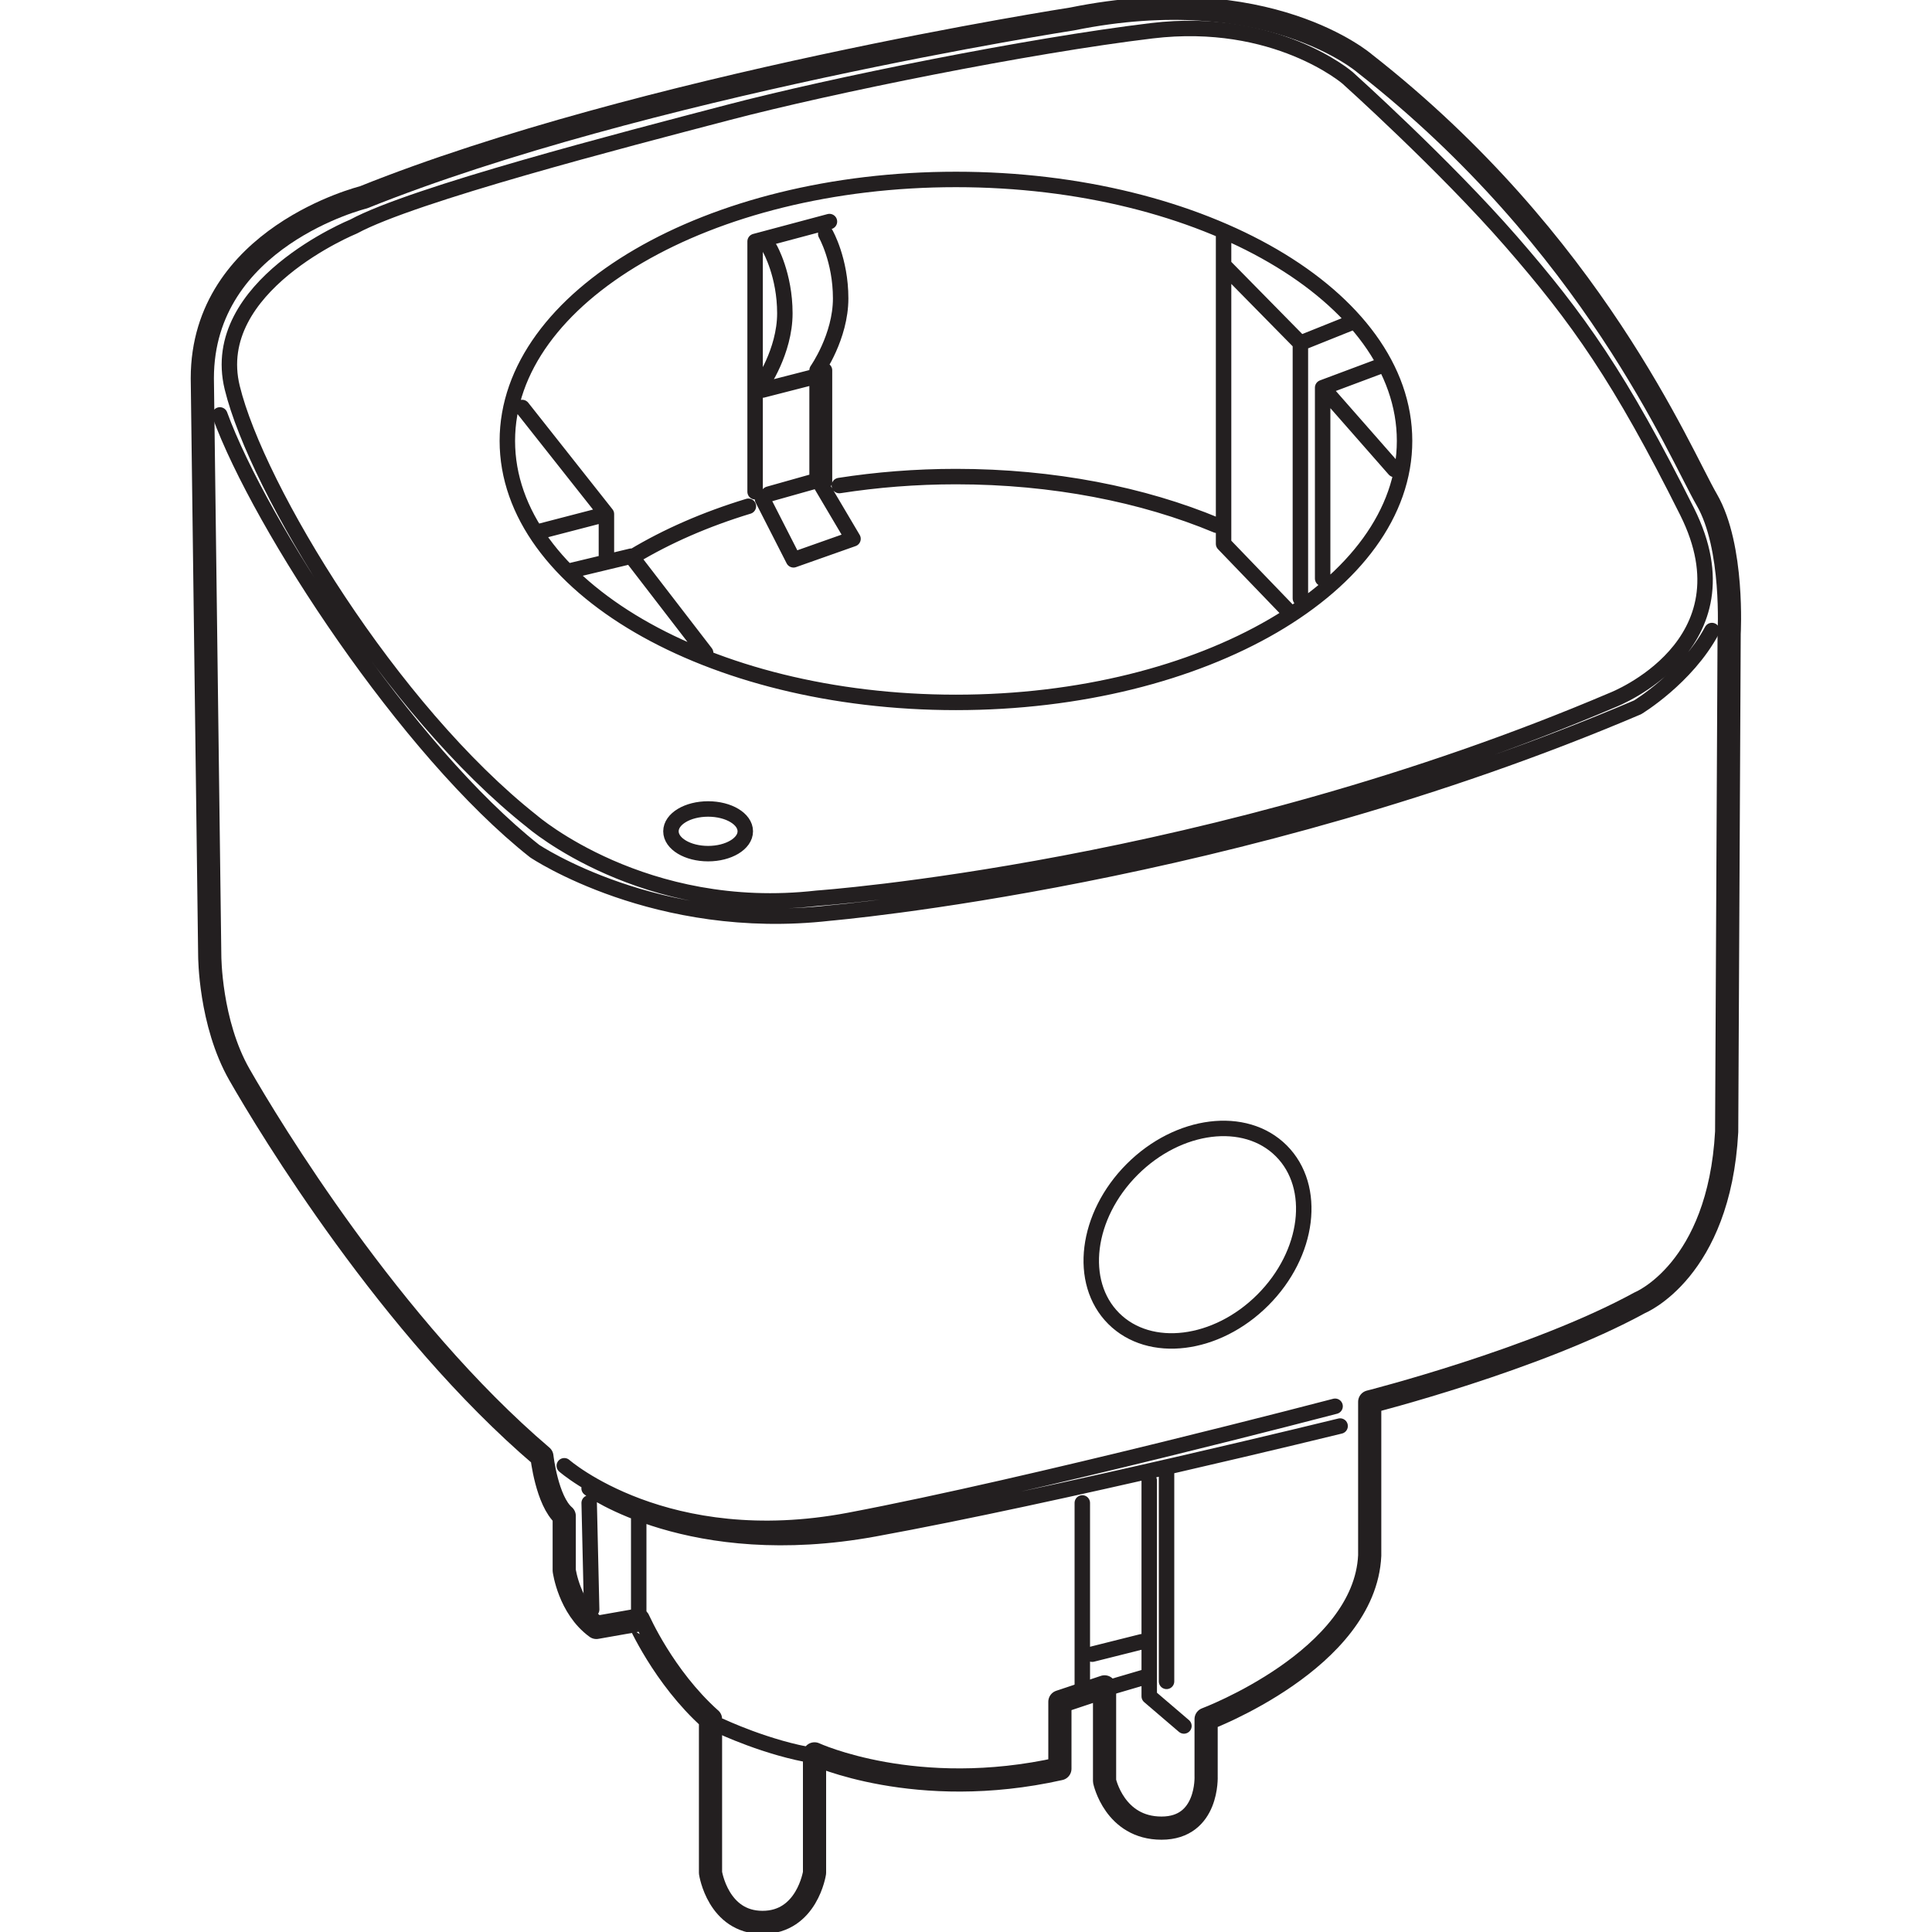 <svg width="25mm" height="25mm" version="1.1" viewBox="0 0 25 25" xmlns="http://www.w3.org/2000/svg">
 <path d="m9.194 22.245v1.989s0.096 0.642 0.673 0.642c0.577 0 0.673-0.642 0.673-0.642v-1.539s1.315 0.609 3.175 0.192v-0.866l0.578-0.193v1.219s0.128 0.609 0.737 0.609c0.609 0 0.577-0.673 0.577-0.673v-0.737s2.053-0.77 2.117-2.117v-1.989s2.148-0.545 3.496-1.283c0 0 1.026-0.416 1.123-2.212l0.032-6.446s0.064-1.123-0.289-1.732c-0.353-0.609-1.475-3.335-4.426-5.645 0 0-1.251-1.091-3.785-0.577 0 0-5.581 0.866-9.173 2.309 0 0-2.084 0.513-2.084 2.341l0.096 7.473s0 0.866 0.385 1.539c0.385 0.673 1.956 3.271 3.913 4.939 0 0 0.064 0.577 0.289 0.77v0.706s0.064 0.481 0.416 0.737l0.546-0.096c3.769e-4 0 0.321 0.737 0.93 1.282z" fill="none" stroke="#231f20" stroke-linecap="round" stroke-linejoin="round" stroke-miterlimit="10" stroke-width=".3"/>
 <path d="m7.302 18.967s1.315 1.155 3.688 0.706c2.373-0.45 6.286-1.476 6.286-1.476m-9.653 1.062s1.314 0.958 3.688 0.525c2.373-0.433 6.03-1.331 6.03-1.331m-2.021 3.881-0.449-0.384v-2.791m0.224 2.598v-2.694m-1.09 0.385v2.47m0.289-0.064 0.545-0.16m-0.706-0.289 0.642-0.161m-6.51-0.257v-1.347m-0.609 1.187-0.032-1.379m1.699 2.887s0.61 0.289 1.219 0.385m0.032-11.097s5.099-0.353 10.295-2.566c0 0 1.828-0.705 0.962-2.437-0.866-1.732-1.411-2.502-2.277-3.496-0.866-0.994-2.117-2.117-2.117-2.117s-0.93-0.802-2.534-0.609c-1.603 0.193-4.137 0.705-5.484 1.058-1.347 0.353-4.073 1.058-4.843 1.475 0 0-1.892 0.77-1.571 2.085 0.321 1.315 2.053 4.169 3.881 5.613 0 0 1.443 1.251 3.688 0.994zm-7.729-6.254c0.523 1.431 2.42 4.339 4.073 5.644 0 0 1.571 1.058 3.816 0.802 0 0 5.26-0.448 10.456-2.662 0 0 0.633-0.381 0.962-0.994m-12.989 2.309c0.266 0 0.481 0.129 0.481 0.289s-0.216 0.289-0.481 0.289c-0.266 0-0.481-0.129-0.481-0.289s0.215-0.289 0.481-0.289zm3.207-8.146c3.206 0 5.805 1.515 5.805 3.383 0 1.869-2.599 3.384-5.805 3.384-3.206 0-5.805-1.515-5.805-3.384 0-1.868 2.599-3.383 5.805-3.383zm-4.17 4.875c0.431-0.259 0.931-0.478 1.484-0.646m1.177-0.268c0.482-0.075 0.988-0.116 1.51-0.116 1.258 0 2.422 0.233 3.373 0.63m-8.377 0.592 0.801-0.192 0.963 1.251m-2.15-1.571 0.866-0.225-1.09-1.379m1.09 1.957v-0.577m7.986-3.592v3.976l0.834 0.866m0.801-3.72-0.641 0.257v3.303m1.058-3.015-0.77 0.288v2.47m-1.251-4.025 0.962 0.978m1.219 1.636-0.93-1.059m-7.344 1.347v-3.239l0.962-0.257m-0.064 1.925v1.443m-0.706-3.015s0.193 0.337 0.193 0.834c0 0.497-0.305 0.93-0.305 0.93m0.834-1.957s0.193 0.337 0.193 0.834-0.305 0.93-0.305 0.93v1.395l0.465 0.786-0.77 0.272-0.401-0.786m0.081-0.064 0.625-0.176m-0.705-1.171 0.69-0.177m4.092 10.262c0.599-0.599 1.463-0.707 1.93-0.24 0.467 0.467 0.36 1.331-0.239 1.93-0.599 0.599-1.463 0.706-1.93 0.239-0.467-0.467-0.359-1.331 0.24-1.93z" fill="none" stroke="#231f20" stroke-linecap="round" stroke-linejoin="round" stroke-miterlimit="10" stroke-width=".2"/>
</svg>
